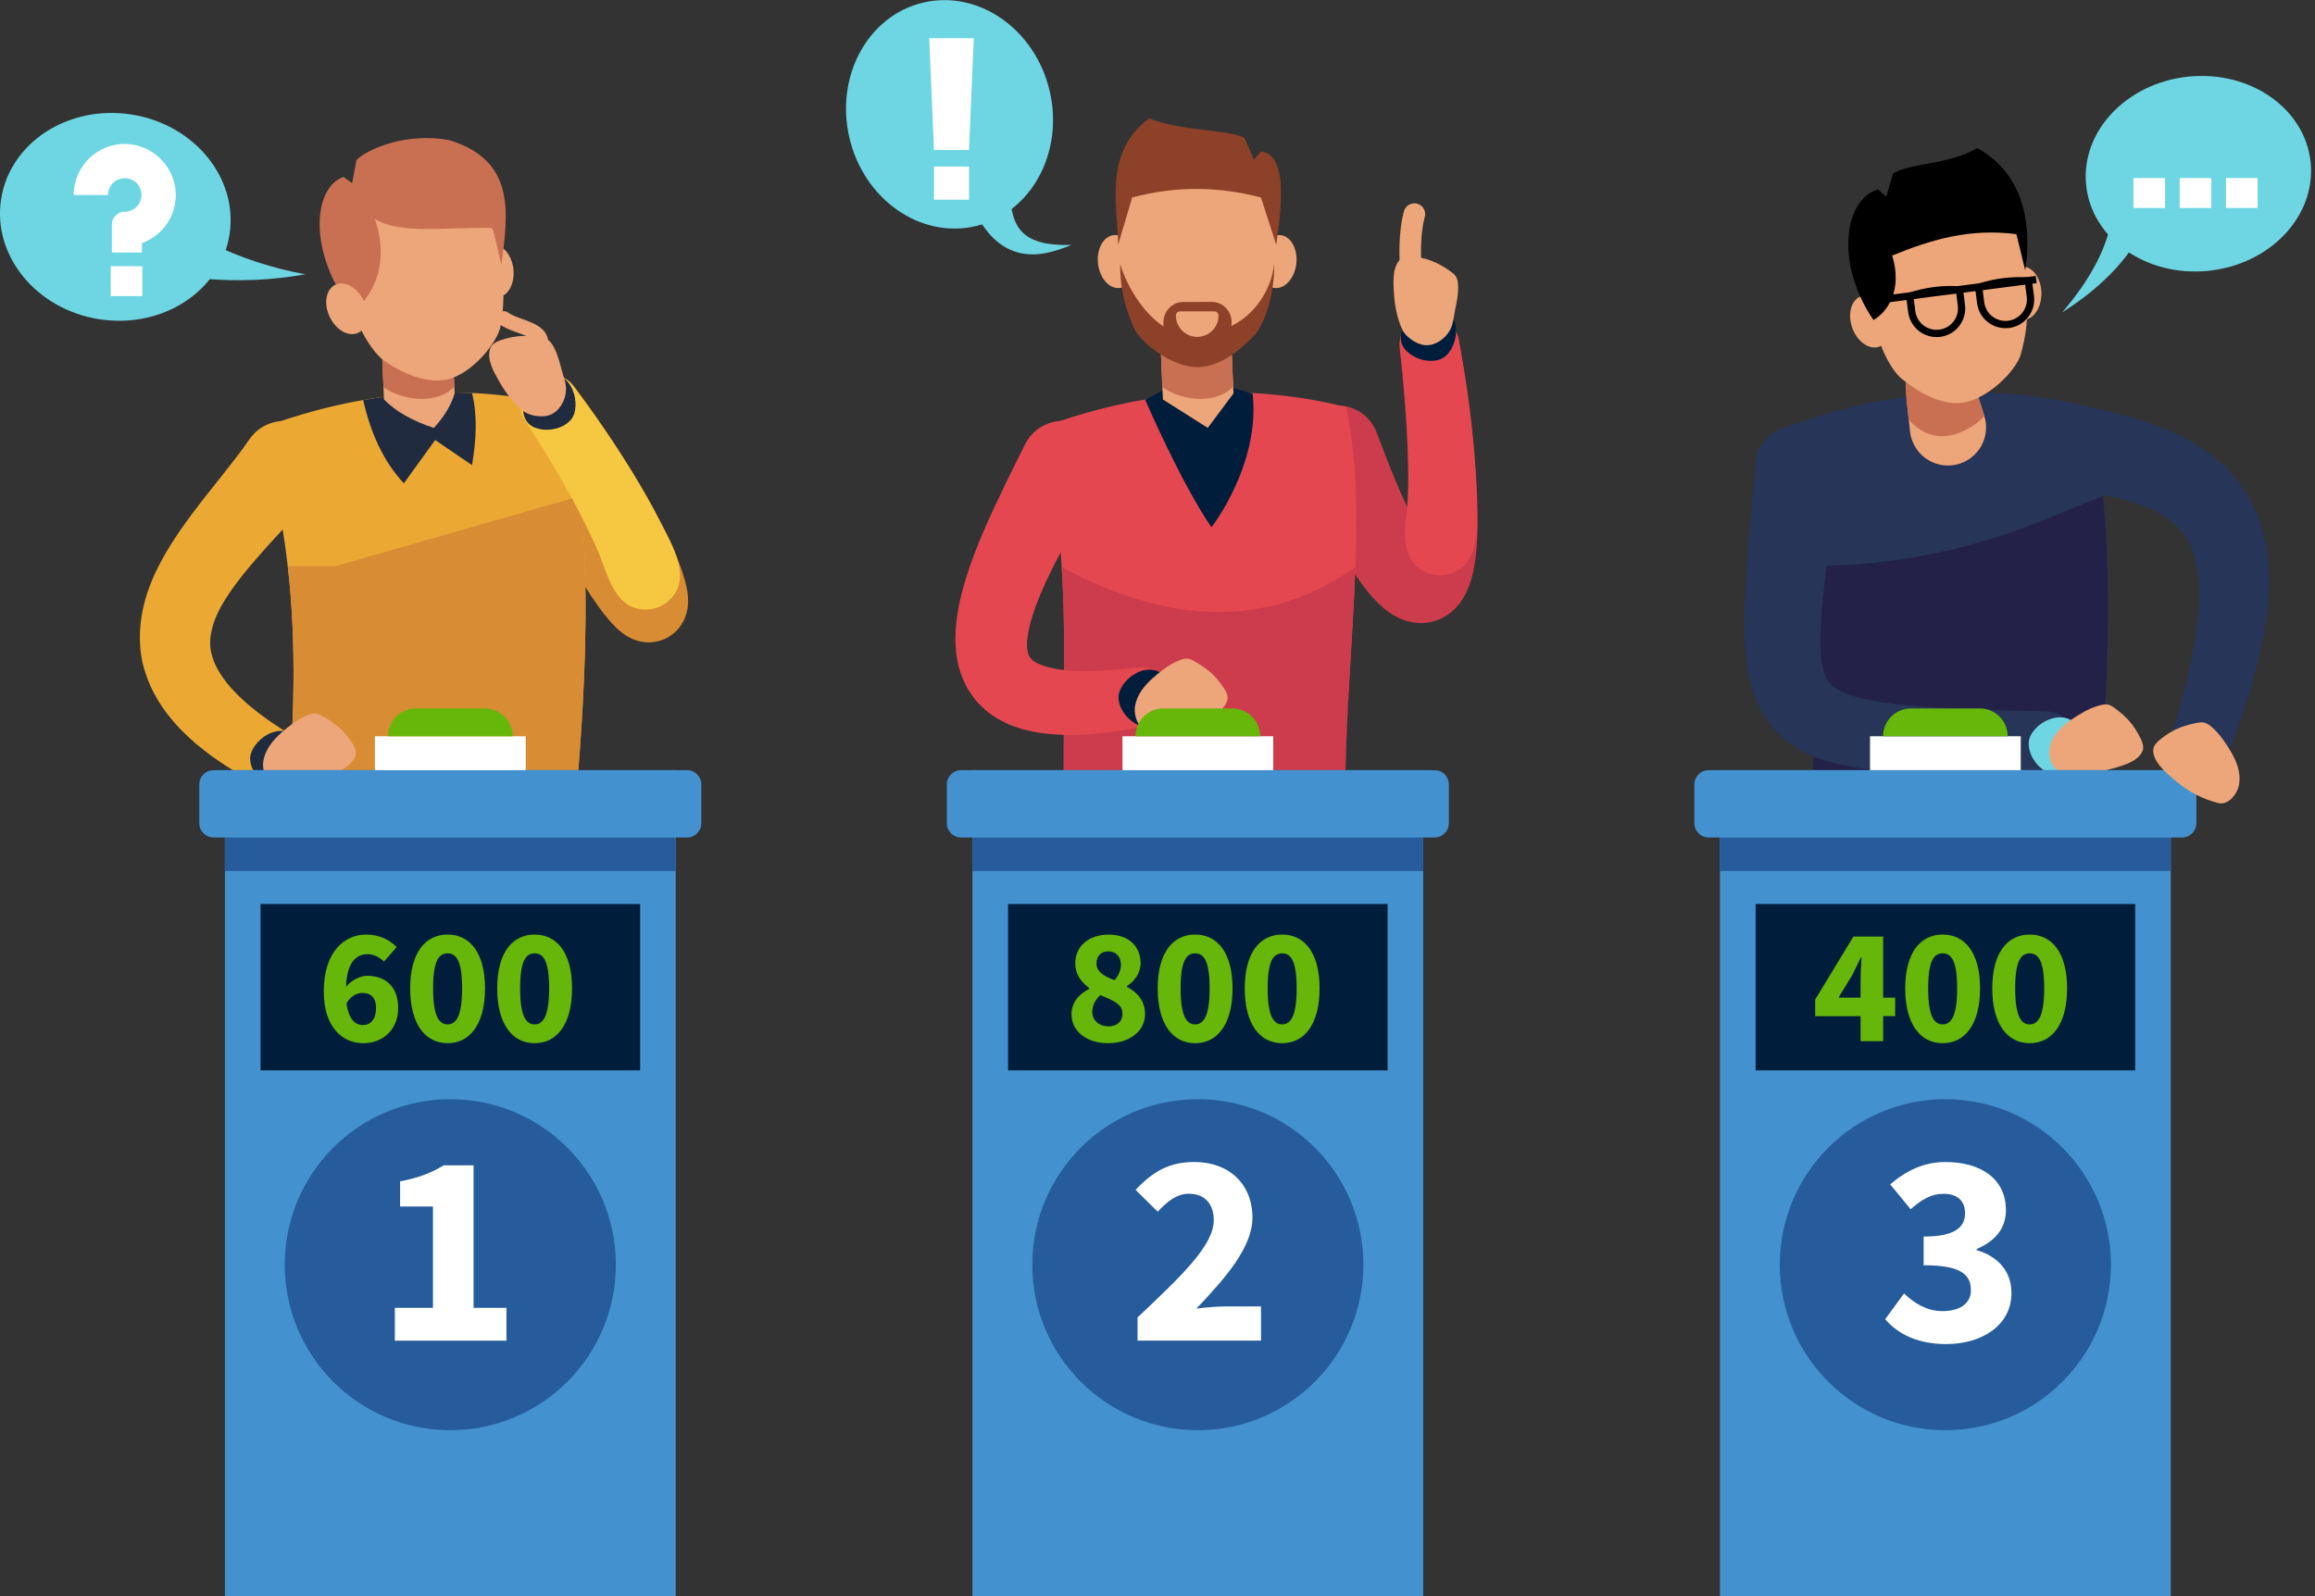 <svg width="319" height="220" viewBox="0 0 319 220" fill="none" xmlns="http://www.w3.org/2000/svg">
<rect x="0" y="0" width="319" height="220" fill="#333333" stroke="none"/>
<g clip-path="url(#clip0_377_5667)">
<path d="M248.615 119.63L287.97 121.966C290.986 94.167 291.636 73.978 287.97 56.101C273.405 52.465 259.36 53.931 245.694 59.023C250.59 77.366 251.483 91.162 248.615 119.624V119.63Z" fill="#263558"/>
<path d="M289.791 68.36L281.21 71.837C271.116 75.929 260.33 78.029 249.443 78.029C250.744 89.247 250.448 101.446 248.615 119.63L287.97 121.966C290.323 100.311 291.234 83.28 289.791 68.36Z" fill="#232147"/>
<path d="M288.307 117.531L280.779 213.868L270.856 213.359L273.298 116.75L288.307 117.531Z" fill="#323948"/>
<path d="M263.778 117.98L250.419 214.169L240.549 213.057L248.84 116.301L263.778 117.98Z" fill="#323948"/>
<path d="M287.899 220H270.832V212.561H280.838L287.899 220Z" fill="black"/>
<path d="M237.084 220H250.608V212.561H240.597L237.084 220Z" fill="black"/>
<path d="M287.473 128.157L288.301 117.531L273.292 116.756L272.695 140.499C277.248 135.951 282.139 131.759 287.473 128.157Z" fill="#001E3C"/>
<path d="M243.973 177.245C248.331 170.687 252.814 164.218 257.61 157.973C257.858 157.654 258.106 157.335 258.361 157.009L263.783 117.974L248.852 116.301L243.577 177.86C243.713 177.653 243.849 177.446 243.985 177.245H243.973Z" fill="#001E3C"/>
<path d="M299.111 101.718C299.755 99.607 300.394 97.49 300.926 95.379C301.476 93.268 301.955 91.157 302.31 89.075C302.671 86.994 302.931 84.924 303.002 82.943C303.073 80.962 302.943 79.07 302.558 77.42L302.416 76.805L302.227 76.231C302.121 75.835 301.937 75.504 301.807 75.143C301.464 74.475 301.127 73.836 300.66 73.298C299.803 72.18 298.578 71.293 297.1 70.513C295.616 69.738 293.83 69.147 291.932 68.68C290.028 68.212 288.005 67.875 285.929 67.621C282.736 67.231 280.471 64.327 280.862 61.134C281.252 57.941 284.155 55.676 287.349 56.066C287.467 56.078 287.603 56.101 287.715 56.125C290.116 56.575 292.547 57.13 295.013 57.905C297.473 58.692 299.98 59.661 302.434 61.152C304.864 62.636 307.295 64.629 309.045 67.237C309.956 68.508 310.63 69.915 311.192 71.323C311.428 72.032 311.706 72.742 311.866 73.452L312.132 74.516L312.316 75.569C312.771 78.383 312.729 81.062 312.481 83.605C312.227 86.148 311.754 88.573 311.192 90.926C310.63 93.285 309.956 95.568 309.217 97.803C308.495 100.051 307.679 102.239 306.857 104.415C306.059 106.538 303.694 107.608 301.577 106.81C299.542 106.047 298.472 103.835 299.093 101.783L299.117 101.706L299.111 101.718Z" fill="#263558"/>
<path d="M262.713 55.066L263.198 59.484C263.535 62.565 266.45 64.682 269.49 64.055C272.547 63.422 274.38 60.282 273.428 57.308L272.447 54.227L271.861 40.791L262.128 41.17L262.713 55.066Z" fill="#EDA679"/>
<path d="M263.021 57.864C267.781 63.168 273.488 57.497 273.428 57.308L272.447 54.227L271.861 40.791L262.128 41.17L262.713 55.066L263.021 57.864Z" fill="#CA7052"/>
<path d="M282.127 106.278C276.421 106.408 270.72 106.579 264.842 106.467C261.897 106.396 258.917 106.278 255.723 105.787L254.517 105.586C254.115 105.515 253.689 105.402 253.275 105.314C252.459 105.148 251.578 104.852 250.715 104.58C248.964 103.936 247.072 102.99 245.387 101.458C244.985 101.056 244.553 100.677 244.204 100.228C243.855 99.779 243.5 99.323 243.187 98.856C242.909 98.383 242.637 97.898 242.377 97.413C242.146 96.934 241.963 96.455 241.768 95.964C241.555 95.468 241.46 95.018 241.312 94.545L241.117 93.841C241.064 93.611 241.022 93.392 240.975 93.167C240.892 92.724 240.798 92.263 240.727 91.825L240.573 90.542C240.514 90.104 240.49 89.696 240.467 89.288L240.39 88.058C240.372 87.266 240.354 86.473 240.354 85.693C240.366 84.93 240.372 84.155 240.402 83.398L240.496 81.151C240.833 75.243 241.407 69.596 241.88 63.943C242.146 60.738 244.961 58.36 248.166 58.627C251.371 58.893 253.748 61.708 253.482 64.913C253.476 65.001 253.464 65.096 253.453 65.185V65.226C252.684 70.885 251.826 76.544 251.241 81.985C250.969 84.675 250.75 87.372 250.886 89.661L250.939 90.5L251.04 91.263C251.058 91.387 251.069 91.523 251.093 91.642L251.17 91.967C251.229 92.174 251.247 92.434 251.324 92.594C251.554 93.392 251.815 93.83 252.211 94.249C252.607 94.669 253.257 95.101 254.15 95.497C254.641 95.669 255.097 95.876 255.67 96.012C255.948 96.089 256.208 96.177 256.504 96.242L257.397 96.438C259.81 96.94 262.524 97.206 265.262 97.407C270.761 97.798 276.45 97.91 282.127 98.07H282.145C284.41 98.135 286.196 100.015 286.131 102.28C286.072 104.474 284.292 106.212 282.121 106.266L282.127 106.278Z" fill="#263558"/>
<path d="M279.561 102.262C279.448 103.687 280.329 105.355 281.79 106.271C282.062 106.443 282.352 106.585 282.653 106.668C285.504 107.43 287.928 102.658 286.604 100.488C284.498 97.029 279.75 99.826 279.561 102.268V102.262Z" fill="#6ED6E3"/>
<path d="M293.156 99.104C293.895 99.891 294.492 100.772 295.001 101.86C295.237 102.363 295.438 102.942 295.249 103.463C294.658 105.101 291.878 105.727 290.388 106.118C288.313 106.656 286.113 106.721 284.002 106.301C282.511 105.999 282.139 103.906 282.523 102.67C282.99 101.168 284.179 100.027 285.45 99.169C286.568 98.418 287.786 97.685 289.087 97.289C289.602 97.135 290.152 96.999 290.66 97.171C290.92 97.259 291.151 97.419 291.376 97.585C292.056 98.069 292.641 98.566 293.156 99.11V99.104Z" fill="#EDA679"/>
<path d="M281.305 40.454C281.305 42.494 280.14 44.127 278.697 44.109C277.254 44.085 276.084 42.417 276.078 40.377C276.078 38.337 277.243 36.705 278.685 36.723C280.128 36.746 281.299 38.414 281.305 40.454Z" fill="#EDA679"/>
<path d="M255.274 45.285C256.001 47.19 257.675 48.301 259.017 47.763C260.36 47.225 260.856 45.244 260.129 43.34C259.402 41.436 257.728 40.324 256.386 40.862C255.043 41.4 254.547 43.381 255.274 45.285Z" fill="#EDA679"/>
<path d="M279.04 37.078C279.886 43.458 276.374 54.298 270.365 55.096C264.357 55.895 258.136 46.35 257.291 39.969C256.445 33.589 258.195 26.723 269.053 25.842C275.09 25.351 278.195 30.703 279.04 37.084V37.078Z" fill="#EDA679"/>
<path d="M257.947 42.749C258.864 46.35 262.589 48.881 265.954 49.981C265.93 49.922 265.913 49.857 265.895 49.792C265.463 48.142 266.581 46.51 268.171 46.303L272.157 45.782C273.612 45.593 274.972 46.663 275.22 48.201C275.256 48.414 275.274 48.615 275.268 48.792C277.775 46.622 278.556 43.281 279.147 39.934C279.661 43.783 279.064 46.652 278.455 48.846C277.828 51.081 273.902 55.043 270.424 55.504C266.717 55.995 263.009 53.003 261.826 52.021C259.969 50.223 258.349 46.19 257.953 42.749H257.947Z" fill="#EDA679"/>
<path d="M272.465 20.407C268.562 22.743 262.701 22.501 260.845 23.956L259.916 27.119L258.81 26.12C254.34 27.214 252.643 36.031 258.16 44.109C260.141 42.973 262.181 39.934 260.738 35.221C266.208 32.986 271.471 31.448 277.858 32.276L279.07 37.261C279.886 32.01 279.472 24.299 272.465 20.413V20.407Z" fill="black"/>
<path d="M272.772 47.207L268.059 47.834C267.74 47.876 267.515 48.171 267.562 48.485C267.775 50.105 269.265 51.246 270.886 51.028C272.506 50.815 273.647 49.324 273.428 47.704C273.387 47.385 273.091 47.16 272.778 47.201L272.772 47.207Z" fill="#EDA679"/>
<path d="M266.847 46.456C265.978 46.456 265.138 46.173 264.44 45.634C263.606 44.99 263.068 44.056 262.938 43.015L262.613 40.49L263.003 40.36C265.28 39.603 267.645 39.295 270.04 39.455L270.448 39.484L270.773 42.01C271.051 44.168 269.52 46.155 267.361 46.433C267.19 46.456 267.018 46.468 266.847 46.468V46.456ZM263.707 41.182L263.926 42.885C264.026 43.665 264.422 44.363 265.049 44.842C265.676 45.321 266.451 45.534 267.231 45.433C268.846 45.226 269.987 43.742 269.78 42.128L269.561 40.425C267.568 40.342 265.611 40.596 263.707 41.182Z" fill="black"/>
<path d="M276.344 45.232C275.475 45.232 274.635 44.949 273.937 44.41C273.103 43.766 272.565 42.837 272.435 41.791L272.11 39.266L272.5 39.136C274.777 38.379 277.136 38.077 279.537 38.231L279.945 38.26L280.271 40.785C280.407 41.832 280.123 42.867 279.478 43.701C278.834 44.535 277.905 45.073 276.858 45.203C276.687 45.227 276.515 45.238 276.344 45.238V45.232ZM273.204 39.958L273.423 41.661C273.523 42.441 273.919 43.139 274.546 43.618C275.173 44.103 275.948 44.31 276.728 44.209C277.509 44.109 278.207 43.707 278.686 43.086C279.165 42.459 279.378 41.69 279.277 40.904L279.058 39.201C277.071 39.118 275.108 39.372 273.204 39.958Z" fill="black"/>
<path d="M280.519 38.035L258.005 40.951L258.133 41.942L280.647 39.026L280.519 38.035Z" fill="black"/>
<path d="M299.128 106.153H237.007V220H299.128V106.153Z" fill="#4392CF"/>
<path d="M299.128 106.153H237.007V120.056H299.128V106.153Z" fill="#265C9C"/>
<path d="M300.69 106.153H235.44C234.356 106.153 233.477 107.032 233.477 108.117V113.468C233.477 114.553 234.356 115.432 235.44 115.432H300.69C301.774 115.432 302.653 114.553 302.653 113.468V108.117C302.653 107.032 301.774 106.153 300.69 106.153Z" fill="#4392CF"/>
<path d="M294.22 124.604H241.915V147.536H294.22V124.604Z" fill="#001E3C"/>
<path d="M256.38 140.061H250.129V137.767L255.398 129.086H259.49V137.513H261.146V140.055H259.49V143.509H256.38V140.055V140.061ZM256.38 137.519V135.177C256.38 134.243 256.468 132.859 256.516 131.948H256.427C256.06 132.74 255.652 133.562 255.244 134.379L253.334 137.513H256.38V137.519Z" fill="#66B70A"/>
<path d="M262.536 136.241C262.536 131.333 264.605 128.814 267.692 128.814C270.779 128.814 272.849 131.333 272.849 136.241C272.849 141.15 270.779 143.787 267.692 143.787C264.605 143.787 262.536 141.15 262.536 136.241ZM269.691 136.241C269.691 132.285 268.828 131.404 267.692 131.404C266.557 131.404 265.693 132.291 265.693 136.241C265.693 140.192 266.58 141.197 267.692 141.197C268.804 141.197 269.691 140.174 269.691 136.241Z" fill="#66B70A"/>
<path d="M274.528 136.241C274.528 131.333 276.598 128.814 279.685 128.814C282.772 128.814 284.841 131.333 284.841 136.241C284.841 141.15 282.772 143.787 279.685 143.787C276.598 143.787 274.528 141.15 274.528 136.241ZM281.684 136.241C281.684 132.285 280.82 131.404 279.685 131.404C278.55 131.404 277.686 132.291 277.686 136.241C277.686 140.192 278.573 141.197 279.685 141.197C280.797 141.197 281.684 140.174 281.684 136.241Z" fill="#66B70A"/>
<path d="M268.065 197.132C280.665 197.132 290.879 186.918 290.879 174.318C290.879 161.718 280.665 151.504 268.065 151.504C255.465 151.504 245.25 161.718 245.25 174.318C245.25 186.918 255.465 197.132 268.065 197.132Z" fill="#265C9C"/>
<path d="M259.78 181.822L262.37 178.28C263.819 179.688 265.605 180.717 267.663 180.717C270.022 180.717 271.583 179.688 271.583 177.86C271.583 175.732 270.33 174.395 265.073 174.395V170.439C269.413 170.439 270.779 169.144 270.779 167.204C270.779 165.531 269.715 164.543 267.811 164.543C266.096 164.543 264.807 165.342 263.281 166.672L260.466 163.248C262.672 161.344 265.108 160.167 268.077 160.167C273.062 160.167 276.409 162.562 276.409 166.79C276.409 169.304 274.96 171.054 272.376 172.16V172.314C275.155 173.112 277.172 175.093 277.172 178.215C277.172 182.704 273.062 185.258 268.189 185.258C264.268 185.258 261.53 183.886 259.78 181.834V181.822Z" fill="white"/>
<path d="M278.455 101.482H257.681V106.153H278.455V101.482Z" fill="white"/>
<path d="M259.478 101.482H276.651C276.651 99.365 274.93 97.644 272.813 97.644H263.316C261.199 97.644 259.478 99.365 259.478 101.482Z" fill="#66B70A"/>
<path d="M300.477 100.258C299.471 100.648 298.555 101.192 297.626 101.955C297.195 102.31 296.769 102.747 296.716 103.297C296.55 105.03 298.791 106.786 299.974 107.78C301.618 109.157 303.581 110.163 305.663 110.683C307.135 111.05 308.371 109.317 308.56 108.034C308.785 106.479 308.2 104.935 307.419 103.616C306.733 102.457 305.941 101.275 304.941 100.358C304.545 99.997 304.102 99.637 303.569 99.572C303.297 99.536 303.02 99.589 302.747 99.637C301.926 99.784 301.186 99.98 300.483 100.252L300.477 100.258Z" fill="#EDA679"/>
<path d="M304.277 37.331C312.82 36.472 319.143 29.783 318.4 22.39C317.657 14.998 310.129 9.701 301.586 10.56C293.043 11.418 286.72 18.108 287.463 25.5C288.206 32.893 295.734 38.19 304.277 37.331Z" fill="#6ED6E3"/>
<path d="M284.167 43.056C285.995 40.927 287.621 38.657 288.863 36.267C290.104 33.884 290.926 31.377 291.181 28.923L295.959 30.253C294.717 33.157 292.907 35.647 290.861 37.728C288.815 39.821 286.533 41.542 284.167 43.05V43.056Z" fill="#6ED6E3"/>
<path d="M293.984 28.669H298.336V24.541H293.984V28.669ZM300.358 28.669H304.711V24.541H300.358V28.669ZM306.733 28.669H311.085V24.541H306.733V28.669Z" fill="white"/>
<path d="M79.046 53.221C81.955 57.107 84.717 61.122 87.277 65.32C88.555 67.42 89.779 69.566 90.926 71.796C91.499 72.913 92.055 74.049 92.588 75.225C93.114 76.408 93.622 77.621 94.078 78.998C94.302 79.708 94.521 80.418 94.699 81.435L94.728 81.624L94.758 81.855C94.776 82.014 94.793 82.15 94.805 82.328C94.817 82.529 94.817 82.736 94.817 82.943C94.817 83.025 94.805 83.209 94.799 83.351C94.787 83.499 94.77 83.652 94.752 83.8C94.74 83.907 94.687 84.202 94.622 84.433C94.557 84.675 94.486 84.906 94.391 85.154C94.226 85.556 94.007 85.947 93.752 86.307C93.575 86.591 93.031 87.189 92.481 87.561C91.919 87.963 91.34 88.218 90.689 88.377C90.364 88.454 90.039 88.507 89.714 88.531L89.477 88.543H89.323L89.01 88.525C88.596 88.495 88.17 88.413 87.78 88.3C87.561 88.229 87.336 88.147 87.124 88.052L86.804 87.904L86.656 87.827L86.562 87.774L86.201 87.555C86.089 87.484 85.953 87.39 85.864 87.325L85.633 87.147C85.296 86.887 85.101 86.698 84.888 86.497C84.675 86.296 84.533 86.142 84.356 85.959L83.924 85.474C83.392 84.853 82.966 84.285 82.552 83.723C80.962 81.5 79.684 79.377 78.448 77.218C76 72.919 73.818 68.591 71.725 64.232C70.335 61.335 71.553 57.858 74.451 56.462C77.349 55.072 80.826 56.291 82.215 59.188C82.263 59.289 82.316 59.407 82.357 59.513C84.108 63.812 85.953 68.07 87.951 72.139C88.945 74.155 90.009 76.16 91.08 77.857C91.34 78.265 91.606 78.655 91.825 78.957L92.049 79.253C92.049 79.253 91.996 79.211 91.967 79.199L91.907 79.164L91.754 79.058C91.695 79.022 91.635 78.987 91.576 78.957L91.428 78.88C91.358 78.845 91.287 78.809 91.21 78.774C91.062 78.709 90.908 78.655 90.754 78.614C90.435 78.513 90.086 78.442 89.743 78.425C89.654 78.425 89.572 78.419 89.489 78.419H89.152C88.868 78.442 88.572 78.484 88.282 78.555C87.703 78.703 87.2 78.939 86.686 79.282C86.195 79.602 85.722 80.169 85.574 80.382C85.355 80.678 85.172 81.009 85.048 81.346C84.977 81.523 84.918 81.677 84.876 81.855C84.835 82.014 84.799 82.239 84.794 82.274C84.782 82.351 84.77 82.428 84.77 82.505V82.688C84.764 82.748 84.77 82.801 84.77 82.86C84.77 82.889 84.77 82.878 84.776 82.889V82.901V82.872C84.776 82.718 84.693 82.28 84.581 81.855C84.35 80.968 84.007 79.962 83.635 78.957C83.256 77.952 82.83 76.929 82.381 75.906C81.482 73.865 80.477 71.825 79.412 69.809C77.278 65.776 74.894 61.82 72.352 57.958V57.946C71.098 56.054 71.624 53.511 73.516 52.263C75.338 51.063 77.762 51.512 79.058 53.233L79.046 53.221Z" fill="#D88C34"/>
<path d="M78.176 56.107C63.611 52.471 49.567 53.937 35.901 59.029C40.543 76.414 41.584 89.72 39.236 115.29V119.66L78.176 121.972C81.192 94.172 81.843 73.984 78.176 56.107Z" fill="#EBA934"/>
<path d="M65.042 64.114C65.657 60.519 65.787 57.142 65.042 54.173C59.986 53.937 54.989 54.28 50.046 55.149C51.063 59.608 52.778 63.546 55.652 66.621L59.963 60.649L65.042 64.114Z" fill="#212B3F"/>
<path d="M79.998 68.36L46.202 78.029H39.65C40.844 88.324 40.691 99.459 39.242 115.278V119.66L78.182 121.972C80.536 100.317 81.446 83.286 80.004 68.366L79.998 68.36Z" fill="#D88C34"/>
<path d="M39.768 108.897C39.614 110.943 39.443 113.06 39.236 115.278V119.66L78.176 121.972C78.673 117.413 79.099 113.072 79.454 108.903H39.768V108.897Z" fill="#001E3C"/>
<path d="M78.472 116.301C79.862 132.462 81.588 148.559 83.847 164.585C86.094 180.616 88.903 196.577 92.091 212.513L82.404 214.713C78.354 198.83 74.669 182.804 71.541 166.648C68.395 150.499 65.799 134.242 63.54 117.974L78.472 116.295V116.301Z" fill="#323948"/>
<path d="M79.82 130.7C79.335 125.904 78.886 121.108 78.472 116.301L63.54 117.98C64.829 127.282 66.255 136.572 67.804 145.851L79.82 130.7Z" fill="#001E3C"/>
<path d="M54.002 116.52L59.484 213.205L49.584 214.027L39.029 117.761L54.002 116.52Z" fill="#001E3C"/>
<path d="M52.92 55.066C54.575 56.758 56.905 58.035 59.785 58.981C61.157 57.485 62.157 55.906 62.647 54.233L62.062 40.797L52.328 41.176L52.914 55.072L52.92 55.066Z" fill="#EDA679"/>
<path d="M62.6 53.269L62.121 42.24L52.388 42.619L52.837 53.364C55.965 55.54 60.595 55.54 62.6 53.275V53.269Z" fill="#CA7052"/>
<path d="M92.723 213.95L83.297 220L81.866 212.703L91.683 210.775L92.723 213.95Z" fill="black"/>
<path d="M42.589 220H59.661V212.561H49.65L42.589 220Z" fill="black"/>
<path d="M79.045 53.221C81.955 57.107 84.716 61.122 87.277 65.32C88.554 67.42 89.778 69.566 90.926 71.796C92.581 75.054 95.68 79.974 91.925 83.002C90.399 84.232 88.069 84.38 86.437 83.292C84.137 81.754 83.421 78.295 82.369 75.9C81.47 73.86 80.465 71.819 79.4 69.803C77.266 65.77 74.882 61.814 72.334 57.94C71.086 56.048 71.612 53.505 73.504 52.258C75.326 51.057 77.75 51.507 79.045 53.227V53.221Z" fill="#F6C740"/>
<path d="M70.755 37.143C70.962 39.159 69.968 40.886 68.537 41.01C67.106 41.128 65.787 39.597 65.581 37.58C65.374 35.564 66.367 33.837 67.798 33.713C69.229 33.589 70.548 35.126 70.755 37.143Z" fill="#EDA679"/>
<path d="M68.401 33.222C69.868 39.443 67.467 50.501 61.612 51.885C55.758 53.269 48.662 44.452 47.195 38.231C45.729 32.01 51.566 24.488 57.42 23.104C63.274 21.72 66.935 27.001 68.401 33.222Z" fill="#EDA679"/>
<path d="M48.118 40.91C49.383 44.381 53.316 46.51 56.746 47.261C56.716 47.208 56.693 47.142 56.669 47.078C56.078 45.493 57.024 43.766 58.573 43.405L62.464 42.495C63.883 42.163 65.332 43.086 65.728 44.582C65.781 44.789 65.817 44.984 65.835 45.161C68.094 42.767 68.543 39.39 68.791 36.025C69.678 39.78 69.377 42.672 68.987 44.901C68.591 47.172 65.102 51.477 61.707 52.281C58.094 53.133 54.132 50.543 52.867 49.685C50.856 48.089 48.851 44.269 48.124 40.904L48.118 40.91Z" fill="#EDA679"/>
<path d="M61.938 19.319C56.131 18.231 50.814 20.431 49.123 22.046L48.52 25.262L47.331 24.381C43.02 25.907 42.447 35.067 48.685 42.908C50.531 41.59 54.061 37.178 51.66 30.183C55.196 32.376 61.524 31.247 67.922 31.436L69.081 36.539C70.087 29.118 70.979 22.134 61.944 19.319H61.938Z" fill="#CA7052"/>
<path d="M45.475 43.766C46.379 45.575 48.148 46.51 49.419 45.842C50.69 45.179 50.986 43.175 50.081 41.365C49.176 39.555 47.408 38.621 46.137 39.289C44.865 39.952 44.57 41.956 45.475 43.766Z" fill="#EDA679"/>
<path d="M35.8 108.282C33.795 107.188 31.791 106.065 29.845 104.681C28.864 104.03 27.917 103.25 26.965 102.487C26.037 101.653 25.103 100.825 24.239 99.832C22.507 97.904 20.904 95.515 20.005 92.641C19.059 89.779 19.1 86.562 19.727 83.794C20.348 80.991 21.489 78.596 22.713 76.444C23.949 74.291 25.31 72.369 26.676 70.554C29.396 66.941 32.217 63.688 34.375 60.542C36.196 57.893 39.821 57.225 42.471 59.046C45.12 60.868 45.788 64.493 43.967 67.142C43.89 67.254 43.801 67.373 43.718 67.473C40.744 71.198 37.71 74.226 35.073 77.301C33.76 78.827 32.542 80.341 31.537 81.843C30.531 83.339 29.739 84.835 29.343 86.201C28.946 87.579 28.816 88.797 29.13 90.051C29.419 91.304 30.105 92.647 31.14 93.971C31.637 94.64 32.27 95.278 32.885 95.923C33.571 96.544 34.227 97.182 35.002 97.768C36.468 98.98 38.148 100.068 39.833 101.15L39.963 101.233C41.873 102.451 42.429 104.988 41.211 106.892C40.046 108.72 37.663 109.305 35.794 108.288L35.8 108.282Z" fill="#EBA934"/>
<path d="M34.476 104.687C34.547 106.112 35.629 107.655 37.196 108.377C37.486 108.513 37.793 108.619 38.1 108.661C41.028 109.051 42.819 104.013 41.229 102.026C38.698 98.862 34.346 102.239 34.47 104.687H34.476Z" fill="#212B3F"/>
<path d="M46.385 99.968C47.219 100.654 47.923 101.452 48.567 102.463C48.869 102.93 49.141 103.48 49.017 104.024C48.638 105.722 45.965 106.703 44.534 107.277C42.541 108.075 40.365 108.424 38.225 108.276C36.705 108.17 36.072 106.136 36.291 104.864C36.563 103.315 37.592 102.032 38.745 101.02C39.756 100.127 40.874 99.252 42.11 98.69C42.601 98.472 43.133 98.265 43.659 98.371C43.931 98.424 44.179 98.554 44.422 98.69C45.155 99.087 45.8 99.507 46.379 99.98L46.385 99.968Z" fill="#EDA679"/>
<path d="M78.638 57.887C77.697 58.964 75.894 59.502 74.214 59.1C73.901 59.023 73.593 58.916 73.327 58.763C70.784 57.261 72.505 52.193 74.983 51.619C78.927 50.702 80.252 56.048 78.638 57.893V57.887Z" fill="#212B3F"/>
<path d="M72.21 46.297C71.133 46.315 70.087 46.51 68.951 46.906C68.425 47.089 67.875 47.349 67.633 47.852C66.929 49.313 68.005 51.175 68.709 52.435C69.578 53.984 70.69 55.534 72.097 56.651C72.978 57.343 74.723 57.592 75.781 57.19C77.1 56.693 77.946 55.138 77.993 53.778C78.028 52.743 77.615 51.85 77.366 50.88C77.106 49.869 76.846 48.875 76.361 47.947C76.112 47.474 75.823 46.983 75.344 46.734C75.095 46.61 74.823 46.557 74.551 46.51C73.729 46.362 72.967 46.291 72.216 46.309L72.21 46.297Z" fill="#EDA679"/>
<path d="M74.551 48.094C74.049 48.094 73.617 47.716 73.564 47.202C73.505 46.634 72.399 46.238 71.329 45.853C70.447 45.534 69.537 45.209 68.821 44.671C68.384 44.339 68.295 43.718 68.62 43.281C68.951 42.843 69.572 42.755 70.01 43.08C70.489 43.435 71.257 43.713 72.003 43.979C73.499 44.517 75.356 45.185 75.539 46.995C75.592 47.539 75.196 48.023 74.652 48.083C74.616 48.083 74.587 48.083 74.551 48.083V48.094Z" fill="#EDA679"/>
<path d="M93.114 106.153H30.992V220H93.114V106.153Z" fill="#4392CF"/>
<path d="M93.114 106.153H30.992V120.056H93.114V106.153Z" fill="#265C9C"/>
<path d="M94.675 106.153H29.425C28.341 106.153 27.462 107.032 27.462 108.117V113.468C27.462 114.553 28.341 115.432 29.425 115.432H94.675C95.759 115.432 96.638 114.553 96.638 113.468V108.117C96.638 107.032 95.759 106.153 94.675 106.153Z" fill="#4392CF"/>
<path d="M88.206 124.604H35.901V147.536H88.206V124.604Z" fill="#001E3C"/>
<path d="M44.617 136.632C44.617 131.244 47.414 128.814 50.454 128.814C52.364 128.814 53.748 129.606 54.658 130.541L52.908 132.539C52.405 131.995 51.501 131.516 50.661 131.516C49.07 131.516 47.799 132.652 47.686 136.017C48.437 135.065 49.685 134.497 50.572 134.497C53.05 134.497 54.865 135.904 54.865 138.95C54.865 141.995 52.683 143.787 50.069 143.787C47.272 143.787 44.617 141.699 44.617 136.632ZM51.82 138.95C51.82 137.43 51.027 136.856 49.933 136.856C49.182 136.856 48.343 137.264 47.751 138.287C48.047 140.558 48.999 141.286 49.998 141.286C50.998 141.286 51.814 140.582 51.814 138.944L51.82 138.95Z" fill="#66B70A"/>
<path d="M56.521 136.241C56.521 131.333 58.591 128.814 61.678 128.814C64.764 128.814 66.834 131.333 66.834 136.241C66.834 141.15 64.764 143.787 61.678 143.787C58.591 143.787 56.521 141.15 56.521 136.241ZM63.676 136.241C63.676 132.285 62.813 131.404 61.678 131.404C60.542 131.404 59.679 132.291 59.679 136.241C59.679 140.192 60.566 141.197 61.678 141.197C62.789 141.197 63.676 140.174 63.676 136.241Z" fill="#66B70A"/>
<path d="M68.514 136.241C68.514 131.333 70.583 128.814 73.67 128.814C76.757 128.814 78.827 131.333 78.827 136.241C78.827 141.15 76.757 143.787 73.67 143.787C70.583 143.787 68.514 141.15 68.514 136.241ZM75.669 136.241C75.669 132.285 74.806 131.404 73.67 131.404C72.535 131.404 71.671 132.291 71.671 136.241C71.671 140.192 72.558 141.197 73.67 141.197C74.782 141.197 75.669 140.174 75.669 136.241Z" fill="#66B70A"/>
<path d="M62.05 197.132C74.65 197.132 84.864 186.918 84.864 174.318C84.864 161.718 74.65 151.504 62.05 151.504C49.45 151.504 39.236 161.718 39.236 174.318C39.236 186.918 49.45 197.132 62.05 197.132Z" fill="#265C9C"/>
<path d="M54.41 180.261H59.661V166.294H55.131V162.828C57.757 162.332 59.431 161.646 61.145 160.623H65.255V180.261H69.785V184.791H54.41V180.261Z" fill="white"/>
<path d="M72.44 101.482H51.666V106.153H72.44V101.482Z" fill="white"/>
<path d="M53.464 101.482H70.637C70.637 99.365 68.916 97.644 66.799 97.644H57.302C55.185 97.644 53.464 99.365 53.464 101.482Z" fill="#66B70A"/>
<path d="M31.631 32.296C32.823 24.499 26.741 17.101 18.047 15.772C9.353 14.444 1.339 19.687 0.147 27.483C-1.045 35.28 5.037 42.678 13.732 44.007C22.426 45.336 30.44 40.092 31.631 32.296Z" fill="#6ED6E3"/>
<path d="M42.092 37.805C37.521 38.627 32.737 38.846 27.888 38.391L29.189 33.606C33.169 35.54 37.521 36.977 42.092 37.811V37.805Z" fill="#6ED6E3"/>
<path d="M15.257 40.815H19.609V36.687H15.257V40.815ZM19.556 33.5V34.813H15.416V30.957C15.416 29.976 16.209 29.183 17.19 29.183C18.639 29.183 19.78 27.841 19.438 26.333C19.248 25.499 18.568 24.825 17.734 24.63C16.227 24.281 14.884 25.422 14.884 26.877H10.153C10.153 22.903 13.465 19.686 17.474 19.846C21.235 19.994 24.281 23.216 24.227 26.977C24.186 29.987 22.246 32.536 19.556 33.5Z" fill="white"/>
<path d="M201.018 46.864C201.822 51.631 202.52 56.421 203.016 61.293C203.265 63.73 203.46 66.19 203.56 68.697C203.649 71.222 203.679 73.747 203.371 76.568C203.288 77.278 203.176 78.017 203.004 78.803C202.821 79.602 202.602 80.453 202.129 81.494C202.029 81.736 201.851 82.05 201.698 82.322C201.627 82.452 201.508 82.629 201.408 82.783C201.295 82.943 201.195 83.091 201.065 83.256C200.521 83.93 199.746 84.711 198.516 85.29C197.877 85.568 197.197 85.775 196.5 85.84C196.328 85.858 196.151 85.876 195.979 85.882C195.82 85.882 195.66 85.882 195.5 85.87C195.193 85.852 194.826 85.823 194.578 85.769C194.312 85.716 194.04 85.651 193.779 85.574C193.519 85.497 193.342 85.421 193.117 85.338C192.662 85.16 192.366 84.989 192.035 84.8C190.811 84.06 190.149 83.38 189.522 82.748C188.907 82.109 188.428 81.506 187.972 80.914C187.079 79.738 186.352 78.602 185.666 77.467C184.306 75.208 183.147 72.984 182.047 70.749C180.953 68.52 179.93 66.284 178.942 64.049C177.647 61.098 178.984 57.663 181.929 56.367C184.874 55.072 188.309 56.409 189.599 59.354C189.646 59.454 189.693 59.578 189.729 59.679C190.533 61.855 191.367 64.002 192.242 66.101C193.117 68.195 194.046 70.258 195.027 72.139C195.518 73.073 196.032 73.972 196.529 74.729C196.778 75.101 197.02 75.444 197.215 75.675C197.393 75.912 197.594 76.071 197.387 75.953C197.31 75.912 197.268 75.9 197.097 75.823C197.014 75.787 196.967 75.781 196.849 75.746C196.73 75.705 196.606 75.675 196.482 75.663C195.926 75.545 195.009 75.604 194.294 75.965C193.602 76.284 193.277 76.663 193.111 76.881C193.076 76.929 193.052 76.952 193.028 76.994C193.005 77.029 192.981 77.082 192.981 77.082C192.969 77.094 192.957 77.159 192.969 77.124C193.005 77.088 193.135 76.799 193.241 76.444C193.348 76.071 193.448 75.645 193.531 75.172C193.868 73.274 194.004 71.027 194.051 68.798C194.099 66.55 194.051 64.25 193.963 61.944C193.774 57.325 193.377 52.654 192.881 47.994V47.982C192.638 45.729 194.27 43.707 196.523 43.464C198.688 43.234 200.645 44.742 201.006 46.859L201.018 46.864Z" fill="#CC3C4C"/>
<path d="M185.5 56.107C170.936 52.471 156.891 53.937 143.225 59.029C147.867 76.414 146.377 89.743 146.56 115.29V119.66L185.5 121.972C184.341 93.552 189.167 73.984 185.5 56.107Z" fill="#E54750"/>
<path d="M185.843 95.367H146.631C146.596 101.221 146.507 107.714 146.56 115.29V119.66L185.5 121.972C185.098 112.144 185.412 103.374 185.843 95.367Z" fill="#001E3C"/>
<path d="M185.075 114.491C186.115 130.937 186.855 147.388 187.582 163.763C188.303 180.137 189.137 196.441 190.338 212.738L180.456 213.72C178.398 197.381 176.713 180.983 175.14 164.644C173.567 148.305 171.988 132.037 170.114 115.822L185.081 114.491H185.075Z" fill="#001E3C"/>
<path d="M146.554 114.249L161.444 117.034C164.667 117.637 167.766 115.496 168.339 112.268L168.434 112.599C169.303 115.674 172.461 117.501 175.566 116.721L185.323 114.249C185.234 100.358 186.382 88.661 186.766 78.165C175.116 86.42 161.622 86.42 146.294 78.165C146.95 88.206 146.465 99.057 146.554 114.249Z" fill="#CC3C4C"/>
<path d="M161.574 117.844L149.937 214.081L140.049 213.146L146.613 116.437L161.574 117.844Z" fill="#001E3C"/>
<path d="M166.944 72.665C166.944 72.665 173.697 64.002 172.609 54.262C165.679 52.187 163.662 51.654 157.808 55.126C163.662 68.354 166.944 72.659 166.944 72.659V72.665Z" fill="#001E3C"/>
<path d="M160.244 55.066L166.429 58.975L169.972 54.227L169.392 40.791L159.658 41.17L160.244 55.066Z" fill="#EDA679"/>
<path d="M169.924 53.269L169.445 42.24L159.712 42.618L160.161 53.363C163.289 55.539 167.92 55.539 169.918 53.275L169.924 53.269Z" fill="#CA7052"/>
<path d="M134.23 220H150.12V212.561H140.108L134.23 220Z" fill="black"/>
<path d="M195.666 220H180.368V212.561H190.373L195.666 220Z" fill="black"/>
<path d="M201.006 46.788C201.905 51.56 202.614 56.379 203.058 61.276C203.277 63.724 203.43 66.19 203.478 68.697C203.525 72.352 204.14 78.135 199.433 79.194C197.523 79.625 195.364 78.726 194.383 77.029C192.999 74.634 193.88 71.21 193.992 68.603C194.087 66.373 194.081 64.102 194.016 61.82C193.88 57.255 193.484 52.654 192.91 48.053C192.626 45.806 194.217 43.754 196.47 43.47C198.629 43.198 200.616 44.67 201.012 46.782L201.006 46.788Z" fill="#E54750"/>
<path d="M157.908 100.086C156.779 100.281 155.667 100.512 154.52 100.683C153.367 100.837 152.231 101.026 151.031 101.109C148.677 101.334 146.217 101.405 143.544 101.038C142.894 100.979 142.184 100.801 141.492 100.648C140.812 100.524 140.061 100.216 139.352 99.974C138.997 99.867 138.618 99.642 138.252 99.471C137.885 99.27 137.518 99.116 137.152 98.868C136.424 98.365 135.697 97.868 135.058 97.165C134.378 96.532 133.852 95.728 133.343 94.941C132.918 94.125 132.498 93.274 132.279 92.44C131.977 91.582 131.895 90.796 131.753 89.968C131.717 89.578 131.699 89.199 131.676 88.809L131.646 88.229L131.658 87.685C131.735 84.752 132.344 82.251 133.042 79.903C133.757 77.561 134.609 75.385 135.514 73.274C137.323 69.064 139.328 65.108 141.25 61.24C142.681 58.36 146.176 57.189 149.056 58.626C151.935 60.063 153.106 63.552 151.669 66.432C151.616 66.544 151.557 66.651 151.492 66.757L151.48 66.775C149.292 70.524 147.134 74.179 145.283 77.816C144.36 79.631 143.515 81.441 142.846 83.209C142.178 84.965 141.699 86.698 141.563 88.099L141.528 88.365V88.596L141.516 89.057C141.563 89.3 141.534 89.601 141.605 89.767C141.622 89.998 141.711 90.11 141.735 90.275C141.829 90.382 141.835 90.541 141.959 90.642C142.019 90.778 142.202 90.885 142.332 91.032C142.397 91.109 142.545 91.156 142.645 91.233C142.764 91.298 142.835 91.393 143 91.44C143.55 91.695 144.242 91.943 145.052 92.103C146.655 92.446 148.559 92.558 150.522 92.493C151.492 92.493 152.503 92.392 153.503 92.327C154.508 92.245 155.531 92.103 156.548 91.996L156.773 91.973C159.026 91.736 161.042 93.368 161.279 95.621C161.504 97.774 160.007 99.713 157.914 100.086H157.908Z" fill="#E54750"/>
<path d="M154.135 96.248C154.206 97.673 155.288 99.217 156.855 99.938C157.145 100.074 157.453 100.181 157.76 100.222C160.687 100.612 162.479 95.574 160.888 93.587C158.357 90.423 154.005 93.8 154.129 96.248H154.135Z" fill="#001E3C"/>
<path d="M166.5 92.404C167.334 93.09 168.038 93.888 168.683 94.9C168.984 95.367 169.256 95.917 169.132 96.461C168.754 98.158 166.081 99.14 164.65 99.713C162.657 100.512 160.481 100.861 158.34 100.713C156.82 100.606 156.187 98.572 156.406 97.301C156.678 95.751 157.707 94.468 158.86 93.457C159.871 92.564 160.989 91.689 162.225 91.127C162.716 90.908 163.248 90.701 163.774 90.808C164.046 90.861 164.295 90.991 164.537 91.127C165.27 91.523 165.915 91.943 166.495 92.416L166.5 92.404Z" fill="#EDA679"/>
<path d="M198.575 49.472C197.257 50.022 195.4 49.709 194.069 48.609C193.821 48.402 193.596 48.171 193.425 47.911C191.81 45.439 195.583 41.649 198.061 42.228C202.005 43.145 200.834 48.532 198.575 49.472Z" fill="#001E3C"/>
<path d="M197.919 36.232C196.943 35.771 195.92 35.487 194.725 35.339C194.176 35.268 193.56 35.262 193.123 35.605C191.846 36.605 191.987 38.757 192.07 40.188C192.165 41.962 192.478 43.843 193.253 45.463C193.738 46.474 195.193 47.462 196.322 47.574C197.724 47.71 199.172 46.687 199.811 45.487C200.296 44.576 200.326 43.589 200.527 42.607C200.739 41.584 200.946 40.578 200.923 39.532C200.911 38.994 200.864 38.426 200.544 38C200.379 37.781 200.154 37.61 199.929 37.45C199.255 36.959 198.599 36.557 197.925 36.238L197.919 36.232Z" fill="#EDA679"/>
<path d="M194.448 38.881C193.691 38.881 193.046 38.307 192.969 37.545C192.786 35.723 192.679 31.891 193.466 29.106C193.685 28.314 194.507 27.852 195.299 28.077C196.091 28.302 196.553 29.118 196.328 29.91C195.748 31.968 195.719 35.156 195.926 37.249C196.009 38.065 195.411 38.798 194.595 38.881C194.542 38.881 194.495 38.887 194.442 38.887L194.448 38.881Z" fill="#EDA679"/>
<path d="M151.315 36.433C151.581 38.444 152.941 39.898 154.36 39.685C155.779 39.472 156.714 37.675 156.447 35.67C156.181 33.66 154.821 32.205 153.402 32.418C151.983 32.63 151.048 34.428 151.315 36.433Z" fill="#EDA679"/>
<path d="M178.617 36.433C178.351 38.444 176.991 39.898 175.572 39.685C174.152 39.472 173.218 37.675 173.484 35.67C173.75 33.66 175.11 32.205 176.53 32.418C177.949 32.63 178.883 34.428 178.617 36.433Z" fill="#EDA679"/>
<path d="M154.076 33.577C154.076 39.969 158.955 50.182 164.975 50.182C170.995 50.182 175.873 39.975 175.873 33.577C175.873 27.178 170.995 21.496 164.975 21.496C158.955 21.496 154.076 27.178 154.076 33.577Z" fill="#EDA679"/>
<path d="M175.584 36.404C175.152 40.07 172.828 43.423 169.658 44.943C169.67 44.883 169.682 44.819 169.694 44.748C169.901 43.068 168.588 41.607 166.997 41.613L163.005 41.625C161.545 41.625 160.35 42.861 160.309 44.41C160.309 44.623 160.309 44.824 160.339 45.002C157.589 43.192 155.365 39.632 154.348 36.415C154.348 40.271 155.306 43.015 156.199 45.102C157.104 47.225 161.492 50.608 164.975 50.608C168.688 50.608 171.947 47.172 172.987 46.054C174.578 44.038 175.649 39.863 175.589 36.415L175.584 36.404Z" fill="#8E4129"/>
<path d="M158.369 16.303C162.515 18.095 169.445 17.829 171.468 19.012L172.798 22.004L173.756 20.875C177.086 21.277 176.855 26.954 175.867 33.754L173.756 27.22C168.079 25.735 162.195 25.57 156.01 27.22L154.076 33.754C154.029 28.243 151.989 21.046 158.375 16.303H158.369Z" fill="#8E4129"/>
<path d="M162.609 42.914H167.334C167.653 42.914 167.914 43.175 167.914 43.494C167.914 45.12 166.595 46.433 164.975 46.433C163.348 46.433 162.036 45.114 162.036 43.494C162.036 43.175 162.296 42.914 162.615 42.914H162.609Z" fill="#EDA679"/>
<path d="M196.121 106.153H134V220H196.121V106.153Z" fill="#4392CF"/>
<path d="M196.121 106.153H134V120.056H196.121V106.153Z" fill="#265C9C"/>
<path d="M197.682 106.153H132.433C131.348 106.153 130.469 107.032 130.469 108.117V113.468C130.469 114.553 131.348 115.432 132.433 115.432H197.682C198.767 115.432 199.646 114.553 199.646 113.468V108.117C199.646 107.032 198.767 106.153 197.682 106.153Z" fill="#4392CF"/>
<path d="M191.213 124.604H138.908V147.536H191.213V124.604Z" fill="#001E3C"/>
<path d="M147.648 139.831C147.648 138.08 148.736 137.016 150.102 136.289V136.2C148.991 135.36 148.169 134.313 148.169 132.794C148.169 130.34 150.102 128.82 152.781 128.82C155.46 128.82 157.169 130.387 157.169 132.77C157.169 134.154 156.282 135.271 155.283 135.928V136.017C156.666 136.768 157.784 137.879 157.784 139.789C157.784 142.06 155.738 143.787 152.675 143.787C149.789 143.787 147.654 142.173 147.654 139.831H147.648ZM154.668 139.671C154.668 138.4 153.443 137.921 151.622 137.152C150.983 137.743 150.51 138.559 150.51 139.446C150.51 140.718 151.533 141.469 152.74 141.469C153.851 141.469 154.673 140.877 154.673 139.671H154.668ZM154.461 132.989C154.461 131.877 153.804 131.126 152.71 131.126C151.823 131.126 151.096 131.67 151.096 132.782C151.096 133.965 152.095 134.532 153.574 135.1C154.141 134.444 154.461 133.734 154.461 132.989Z" fill="#66B70A"/>
<path d="M159.528 136.241C159.528 131.333 161.598 128.814 164.685 128.814C167.772 128.814 169.841 131.333 169.841 136.241C169.841 141.15 167.772 143.787 164.685 143.787C161.598 143.787 159.528 141.15 159.528 136.241ZM166.684 136.241C166.684 132.285 165.82 131.404 164.685 131.404C163.55 131.404 162.686 132.291 162.686 136.241C162.686 140.192 163.573 141.197 164.685 141.197C165.797 141.197 166.684 140.174 166.684 136.241Z" fill="#66B70A"/>
<path d="M171.521 136.241C171.521 131.333 173.591 128.814 176.678 128.814C179.764 128.814 181.834 131.333 181.834 136.241C181.834 141.15 179.764 143.787 176.678 143.787C173.591 143.787 171.521 141.15 171.521 136.241ZM178.676 136.241C178.676 132.285 177.813 131.404 176.678 131.404C175.542 131.404 174.679 132.291 174.679 136.241C174.679 140.192 175.566 141.197 176.678 141.197C177.789 141.197 178.676 140.174 178.676 136.241Z" fill="#66B70A"/>
<path d="M165.057 197.132C177.657 197.132 187.872 186.918 187.872 174.318C187.872 161.718 177.657 151.504 165.057 151.504C152.457 151.504 142.243 161.718 142.243 174.318C142.243 186.918 152.457 197.132 165.057 197.132Z" fill="#265C9C"/>
<path d="M156.749 181.592C162.917 175.767 167.251 171.622 167.251 168.192C167.251 165.832 165.921 164.537 163.827 164.537C162.077 164.537 160.747 165.72 159.528 167.009L156.483 164.005C158.884 161.456 161.125 160.161 164.59 160.161C169.351 160.161 172.585 163.207 172.585 167.849C172.585 171.923 168.777 176.258 164.856 180.368C166.075 180.214 167.748 180.066 168.889 180.066H173.762V184.785H156.749V181.586V181.592Z" fill="white"/>
<path d="M175.448 101.482H154.674V106.153H175.448V101.482Z" fill="white"/>
<path d="M156.471 101.482H173.644C173.644 99.365 171.923 97.644 169.806 97.644H160.309C158.192 97.644 156.471 99.365 156.471 101.482Z" fill="#66B70A"/>
<path d="M134.477 31.162C142.093 29.365 146.64 21.012 144.632 12.506C142.625 4 134.823 -1.438 127.207 0.36C119.591 2.157 115.045 10.51 117.053 19.016C119.06 27.522 126.862 32.96 134.477 31.162Z" fill="#6ED6E3"/>
<path d="M147.642 33.754C146.495 34.233 145.306 34.665 144.011 34.901C142.722 35.132 141.279 35.162 139.831 34.665C138.376 34.186 137.051 33.151 136.111 31.974C135.147 30.797 134.449 29.526 133.852 28.261L139.151 26.788C139.222 27.876 139.363 28.923 139.653 29.851C139.937 30.791 140.381 31.584 141.108 32.223C141.829 32.861 142.87 33.305 144.023 33.524C145.176 33.748 146.412 33.79 147.654 33.754H147.642Z" fill="#6ED6E3"/>
<path d="M128.045 5.269H134.183L133.527 20.68H128.701L128.045 5.269ZM128.701 27.527H133.527V22.956H128.701V27.527Z" fill="white"/>
</g>
<defs>
<clipPath id="clip0_377_5667">
<rect width="318.46" height="220" fill="white"/>
</clipPath>
</defs>
</svg>
